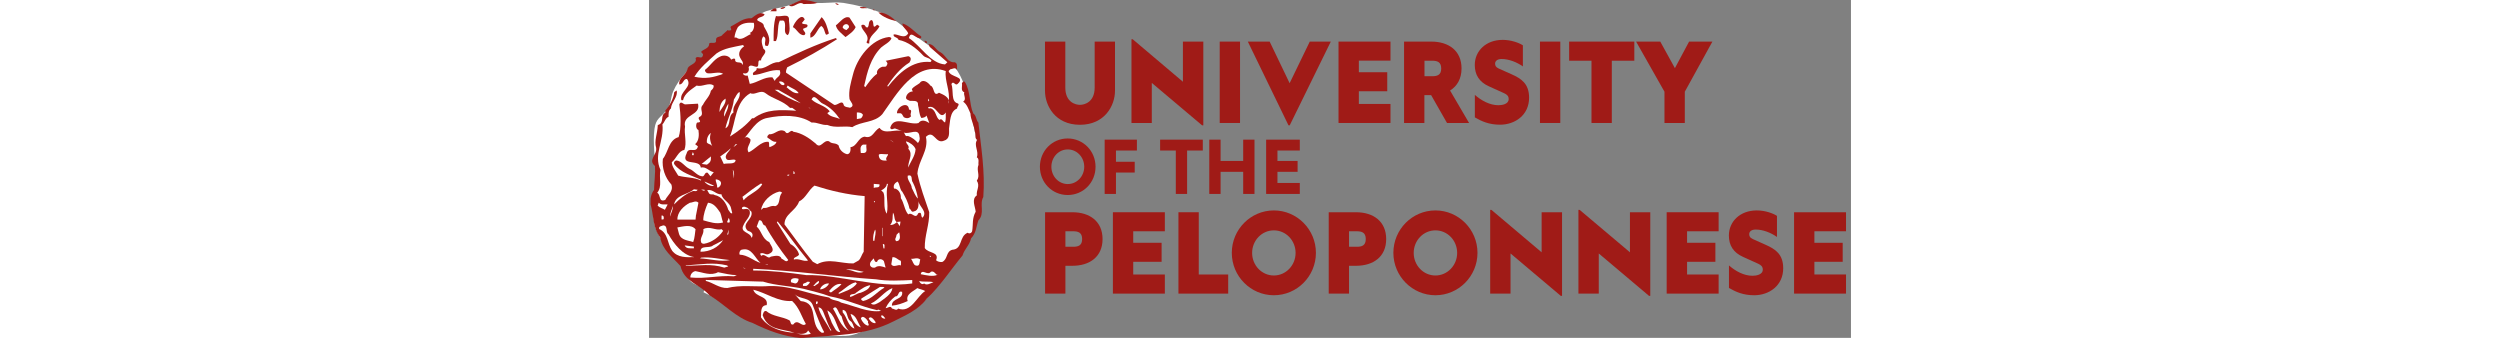 <svg height="25" viewBox="0 0 185 52" fill="none" xmlns="http://www.w3.org/2000/svg">
<rect x="0" y="0" width="185" height="52" fill="#808080" stroke="none"/>
<g id="Layer_1" clip-path="url(#clip0_1106_16287)">
<path id="Vector" d="M23.815 0.181C22.871 0.265 21.833 0.781 20.916 1.004C20.052 1.213 18.96 1.409 18.043 1.716C17.139 2.022 16.451 2.79 15.507 3.055C14.172 3.431 13.957 3.11 13.026 4.31C12.271 5.286 11.677 5.649 10.733 6.43C9.722 7.267 9.236 8.327 8.13 9.066C6.458 10.168 4.57 12.051 3.707 14.088C3.302 15.05 3.423 16.069 2.682 16.989C1.778 18.119 1.05 18.189 0.834 19.863C0.551 22.011 0.969 24.354 0.969 26.558C0.969 27.702 0.915 28.929 0.861 30.003C0.78 31.705 0.402 33.783 1.131 35.401C1.562 36.364 2.129 37.187 2.655 38.065C3.275 39.125 4.259 39.865 4.934 40.757C5.487 41.497 5.716 42.613 6.363 43.254C6.943 43.84 7.901 43.993 8.562 44.579C8.454 44.719 8.454 44.844 8.386 44.984C10.18 45.849 12.001 46.811 13.808 47.606C14.536 47.927 15.427 48.066 16.101 48.527C16.748 48.959 17.234 49.74 17.976 50.201C20.484 51.749 22.858 51.414 25.677 51.554C27.174 51.623 28.751 51.763 30.302 51.693C31.611 51.637 32.393 51.163 33.593 50.703C35.292 50.047 36.816 49.545 38.246 48.624C39.446 47.843 41.213 47.313 42.225 46.434C43.196 45.584 43.762 44.231 44.639 43.254C45.502 42.292 45.947 41.483 46.662 40.325C47.754 38.526 49.615 37.061 50.155 34.927C51.207 30.84 51.584 25.832 50.425 21.439C49.373 17.477 49.292 11.884 45.934 9.164C44.342 7.881 42.562 6.639 40.849 5.412C39.082 4.143 37.68 2.692 35.643 1.925C33.742 1.213 32.002 0.781 29.925 0.446C28.145 0.167 25.245 0.893 23.721 0.042" fill="white"/>
<path id="Vector_2" d="M25.892 0.446C25.097 0.711 24.436 0.558 23.788 0.628C22.993 0.028 22.264 1.423 21.536 0.809C22.224 0.586 22.844 0.209 23.532 -0.014C24.436 -0.014 25.137 0.209 25.892 0.432" fill="#A01B17"/>
<path id="Vector_3" d="M29.197 0.642C29.089 0.865 28.724 0.683 28.684 0.46L29.197 0.642Z" fill="#A01B17"/>
<path id="Vector_4" d="M20.983 1.088C20.875 1.311 20.511 1.423 20.228 1.353C20.336 1.088 20.7 1.088 20.983 1.088Z" fill="#A01B17"/>
<path id="Vector_5" d="M33.553 1.269C33.189 1.2 32.609 1.423 32.433 1.088C32.797 1.13 33.27 0.976 33.553 1.269Z" fill="#A01B17"/>
<path id="Vector_6" d="M19.607 1.73H18.663C18.771 1.576 19.756 0.795 19.607 1.73Z" fill="#A01B17"/>
<path id="Vector_7" d="M34.672 1.646L34.416 1.465H34.672V1.646Z" fill="#A01B17"/>
<path id="Vector_8" d="M38.084 3.264C37.208 3.083 35.94 2.622 35.292 1.911C36.412 1.869 37.369 2.664 38.084 3.264Z" fill="#A01B17"/>
<path id="Vector_9" d="M17.787 2.176C17.638 2.734 16.775 2.511 16.627 3.083C16.991 3.417 17.679 3.459 17.679 4.059C18.218 5.035 18.839 5.97 18.299 7.058H17.935C17.611 6.528 18.259 5.97 17.611 5.593C17.139 6.123 17.396 6.835 17.611 7.504C18.448 8.062 17.18 8.662 17.247 9.304C16.519 9.15 17.072 10.057 16.627 10.28C16.195 10.322 15.575 9.792 15.319 10.35C15.534 10.991 15.035 11.479 14.563 11.256L14.455 11.368C14.631 11.633 14.887 11.675 15.184 11.633L15.507 12.916C16.748 12.693 17.692 11.828 18.987 11.898L19.351 12.456C19.567 11.814 20.471 11.786 20.12 10.81C18.704 10.657 17.477 11.452 16.047 11.563C15.723 11.005 16.694 11.033 16.559 10.475C17.935 10.852 18.663 9.499 19.971 9.569C22.844 8.174 25.703 6.835 28.751 5.858L28.927 6.04C26.499 7.616 23.883 9.08 21.266 10.364C21.158 10.629 21.05 10.894 21.091 11.187L28.495 16.138C29.008 16.292 29.763 15.204 29.979 16.208C30.195 16.543 30.599 16.473 30.923 16.585C31.799 16.292 30.963 15.65 30.855 15.232C30.68 13.948 31.071 12.721 31.368 11.549C31.988 8.955 34.2 5.998 36.965 5.691C37.073 5.761 37.329 5.733 37.288 5.956C37.032 6.514 36.237 6.863 35.724 7.309C34.092 8.955 33.58 11.103 33.108 13.237L33.283 13.418C33.863 12.623 34.294 11.954 35.104 11.354C34.928 10.796 35.576 10.336 35.98 10.266C36.237 10.266 36.56 10.336 36.601 10.001C36.816 9.778 36.601 9.513 36.425 9.359L39.905 8.648C40.444 8.801 40.31 9.29 40.08 9.624C38.664 10.489 37.545 11.912 36.668 13.223L36.776 13.335C38.408 11.27 40.512 9.276 43.317 9.541L43.492 9.359C43.169 8.829 42.548 8.941 42.184 8.536C41.132 7.407 39.824 6.402 38.408 6.137C38.233 5.649 37.572 5.802 37.639 5.314C38.219 5.133 39.312 6.137 39.892 5.133C39.716 4.603 38.907 4.115 39.015 3.599C40.175 3.975 40.903 5.021 41.888 5.593V5.858C41.092 6.123 40.296 4.547 39.999 5.858C41.82 7.058 43.304 9.764 45.556 9.917L45.92 9.583L43.196 7.211L43.047 6.765C43.884 6.807 44.14 7.741 44.868 8.048C45.637 8.467 46.001 9.694 47.053 9.583C47.592 9.764 47.35 10.447 47.417 10.74C47.12 10.294 46.729 10.629 46.365 10.671L46.109 10.935C46.325 11.954 48.833 11.731 47.484 12.93C47.12 13.265 46.864 12.33 46.541 12.93C46.905 13.907 46.433 15.636 47.484 15.901C47.916 16.055 47.377 16.431 47.417 16.696C46.257 17.184 46.365 18.761 46.176 19.779C46.176 20.49 46.325 21.397 45.381 21.662C44.072 22.22 43.857 19.863 42.616 21.062C43.088 23.127 41.456 24.703 41.308 26.725C41.739 28.79 42.468 30.701 43.128 32.653C43.169 34.606 42.4 36.224 42.441 38.177C42.98 39.042 44.733 38.707 44.18 40.06C44.437 40.283 44.76 40.353 45.124 40.325C46.028 39.879 45.664 38.707 46.689 38.442C48.321 38.33 47.673 36.378 49.049 35.82C49.305 36.043 49.669 35.861 49.737 35.555C49.912 34.467 49.696 33.644 50.276 32.584C50.209 31.788 49.589 30.673 50.452 30.073C50.344 29.25 50.991 28.65 50.452 27.813C51.032 26.99 50.344 26.279 50.708 25.372C50.64 25.079 50.883 24.438 50.452 24.215C50.816 23.28 49.912 22.331 50.519 21.509C50.007 21.285 50.411 20.644 50.155 20.309C50.087 19.374 49.508 18.468 49.467 17.45C49.17 16.808 48.955 16.055 48.348 15.65C48.928 15.274 48.348 14.632 48.523 14.185C47.903 14.032 48.267 13.167 48.159 12.832C48.226 12.651 48.375 12.498 48.59 12.568C49.535 14.102 49.238 15.915 49.899 17.45C50.411 17.826 50.303 18.468 50.694 18.872C51.099 22.624 51.746 26.377 51.45 30.324C50.802 31.454 51.746 32.835 50.694 33.923C50.33 34.969 50.371 35.834 49.562 36.698C49.346 37.745 48.55 38.316 48.253 39.321C46.473 41.455 44.841 44.021 42.737 45.974C41.469 47.704 39.473 48.527 37.693 49.433C33.189 51.763 28.212 51.568 23.424 52.028C20.7 51.805 18.272 50.87 15.912 49.698C13.444 48.945 11.488 46.727 9.303 45.458C7.82 43.728 5.419 43.435 4.839 40.953C3.572 39.53 2.048 38.47 1.71 36.517C0.551 35.094 0.726 33.1 0.227 31.412C0.159 30.547 0.335 29.836 0.766 29.236C0.807 27.994 0.982 26.725 0.915 25.554C-0.245 24.577 1.279 23.894 1.09 22.736C0.766 21.648 1.306 20.588 1.346 19.249C2.439 18.942 1.643 17.784 2.506 17.338V17.003C3.194 16.25 3.774 15.162 3.882 14.185L4.246 13.921C4.502 14.897 3.45 15.692 3.369 16.696C2.965 17.031 3.005 17.491 3.005 17.98C2.533 18.133 2.385 18.844 2.061 19.137C2.344 21.76 0.645 23.754 1.764 26.153C1.481 27.395 2.088 28.664 1.252 29.682C1.832 29.905 1.427 31.217 2.493 30.77C2.857 30.017 3.801 29.487 3.437 28.399C2.452 27.353 1.953 25.805 2.129 24.452C2.965 23.433 3.005 21.522 4.556 21.104C4.988 19.821 4.88 17.617 4.664 16.069C4.88 15.469 5.244 16.027 5.541 16.069L7.537 15.957C8.009 17.84 5.109 17.533 5.541 19.486C5.365 20.616 5.864 22.038 5.433 23.085C4.529 23.196 4.192 24.438 3.504 24.968C3.504 25.679 4.125 26.363 4.489 27.032C5.622 27.367 6.916 27.255 7.968 27.785L8.036 27.674C6.66 27.032 4.88 26.628 3.855 25.233C3.787 24.94 3.963 24.744 4.219 24.703C5.015 24.772 5.487 25.637 6.215 25.986C6.943 26.279 7.456 27.144 8.292 27.144C8.616 26.99 8.575 26.474 9.02 26.586L9.452 27.144L9.964 26.502C9.236 26.39 8.804 25.595 7.968 25.791C7.82 24.396 4.772 25.679 5.783 23.615C6.08 22.457 7.24 23.726 7.523 22.527L7.092 22.192C7.712 21.662 7.712 20.727 7.604 20.016C7.24 19.863 7.173 19.305 7.348 18.928C7.496 18.747 7.779 18.97 7.86 18.663C7.82 18.482 7.496 18.244 7.712 18.021C8.697 17.603 7.604 16.78 8.292 16.138C8.697 15.315 9.344 14.855 9.519 13.962C9.776 13.739 9.991 13.516 9.951 13.167C9.182 12.609 8.211 13.432 7.334 13.167C6.579 13.725 5.446 14.367 5.231 15.427H4.974C4.61 14.074 6.755 13.404 5.851 12.163C5.271 12.051 5.271 13.07 4.651 12.986C4.502 11.94 5.81 11.521 5.959 10.475C6.242 9.917 7.483 9.806 7.159 8.941C7.523 8.495 8.103 9.206 8.279 8.564C8.427 8.257 8.063 8.188 8.022 7.965C8.427 7.518 9.29 7.476 9.263 6.681C9.56 6.416 10.423 6.904 10.315 6.151C10.274 5.51 11.084 5.775 11.326 5.328L12.122 4.617C12.19 4.77 12.338 4.659 12.486 4.687C12.918 4.533 12.338 4.268 12.635 4.045C13.727 3.515 14.482 2.734 15.791 2.804C16.33 2.385 17.031 1.757 17.719 2.162" fill="#A01B17"/>
<path id="Vector_10" d="M21.536 3.152C21.604 3.864 21.792 4.924 21.361 5.412C20.565 5.077 21.145 4.101 20.848 3.348C20.7 3.013 20.376 3.236 20.12 3.166C19.688 4.143 19.972 5.384 19.54 6.319H19.176C19.176 5.119 19.136 3.654 19.54 2.455C20.187 2.72 21.684 1.855 21.536 3.166" fill="#A01B17"/>
<path id="Vector_11" d="M23.964 2.999L23.532 3.529C23.707 3.906 24.652 3.487 24.328 4.171L23.707 4.436C23.707 4.812 24.355 5.077 23.883 5.412C23.087 5.482 22.764 4.477 22.143 4.171C22.318 3.529 23.519 1.841 23.964 3.013" fill="#A01B17"/>
<path id="Vector_12" d="M31.799 4.171C31.543 4.812 30.788 5.3 30.235 5.705C29.655 5.147 28.927 4.687 28.752 3.906C29.372 3.459 30.06 2.371 30.855 2.706L31.799 4.171Z" fill="#A01B17"/>
<path id="Vector_13" d="M27.7 5.147C27.524 5.189 27.376 5.482 27.187 5.259C26.971 4.812 26.971 4.282 26.499 3.989C25.879 4.477 25.623 5.677 24.827 5.789V5.147L26.567 2.636C27.214 3.278 27.443 4.254 27.686 5.147" fill="#A01B17"/>
<path id="Vector_14" d="M35.104 3.794C35.212 3.905 35.36 3.905 35.468 4.059C34.996 5.035 33.796 5.482 33.904 6.681C33.715 6.723 33.539 6.681 33.472 6.5C34.119 5.37 32.676 4.77 32.676 3.905C32.932 3.682 33.297 3.864 33.364 4.17L33.62 4.24C33.984 3.905 33.661 3.222 34.241 3.083C34.78 3.264 34.2 4.728 35.117 3.794" fill="#A01B17"/>
<path id="Vector_15" d="M16.128 3.529C16.276 4.087 16.087 4.882 15.507 5.063L15.683 5.245C14.954 5.51 14.226 6.375 13.43 5.775H13.147C13.188 5.287 13.403 4.645 13.687 4.157C14.334 3.515 15.211 3.445 16.114 3.515" fill="white"/>
<path id="Vector_16" d="M30.747 3.975C30.896 4.31 30.532 4.394 30.424 4.617C30.168 4.575 29.952 4.464 29.803 4.24C29.803 3.794 30.491 3.459 30.747 3.975Z" fill="white"/>
<path id="Vector_17" d="M42.764 6.611C42.589 6.681 42.36 6.43 42.441 6.235C42.548 6.346 42.872 6.305 42.764 6.611Z" fill="#A01B17"/>
<path id="Vector_18" d="M14.631 7.128C14.118 7.462 13.619 8.174 14.011 8.857C14.159 9.234 14.631 9.569 14.375 10.015C14.267 9.262 13.174 9.973 13.255 9.108C13.08 8.885 12.824 9.108 12.635 9.178C12.352 8.536 11.475 8.397 10.895 8.732C10.018 9.108 9.371 10.196 8.643 10.726C8.535 10.991 8.751 11.103 8.899 11.256C9.668 11.438 10.747 10.922 11.408 11.368C9.884 11.926 8.683 12.191 6.984 11.814C7.78 10.461 9.196 9.304 10.396 8.216C11.596 7.393 13.039 7.239 14.456 6.932L14.631 7.114V7.128Z" fill="white"/>
<path id="Vector_19" d="M45.677 10.922C45.462 12.428 46.406 14.032 46.109 15.692V15.957C46.406 14.981 45.273 14.562 44.626 14.269C43.681 14.981 43.978 13.363 43.317 13.181C42.913 12.623 42.117 12.093 41.645 12.805C41.24 13.112 40.768 13.293 40.445 13.711L40.593 14.088C40.188 14.046 39.689 14.423 39.581 14.883C39.433 15.329 39.946 15.413 40.161 15.525C40.701 15.566 41.47 15.371 41.402 16.166C41.578 16.836 41.55 17.589 41.915 18.161C42.238 18.119 42.562 18.049 42.71 17.784L43.142 18.942C42.629 18.607 41.942 18.3 41.47 18.942C39.986 19.319 37.693 17.659 37.113 19.695C37.329 20.072 37.545 19.807 37.842 19.765L39.042 20.211C37.95 19.765 36.25 20.811 35.481 19.681C34.605 20.1 34.429 21.411 33.189 21.034C32.137 21.188 32.029 22.541 31.004 22.652C31.044 22.987 31.044 23.698 30.491 23.74C29.844 23.587 29.291 23.029 29.183 22.387C28.671 21.899 28.199 22.234 27.7 21.746C26.823 21.453 26.432 23.057 25.636 22.081C24.625 21.216 23.451 20.462 22.224 20.281C21.711 19.751 21.428 21.034 20.916 20.211C19.931 19.681 19.392 20.769 18.488 20.658C18.34 20.811 18.124 20.951 18.232 21.188C18.663 21.411 19.028 21.899 19.608 21.829C19.54 22.248 18.96 22.499 18.555 22.652C18.38 22.429 18.596 22.053 18.38 21.829C17.22 21.718 16.317 23.029 15.332 23.447C14.86 22.778 15.629 22.164 15.629 21.495C15.413 21.16 15.049 21.006 14.752 21.188L14.456 21.495C15.615 20.337 16.411 18.454 18.232 18.147C20.376 17.701 23.101 17.589 25.016 18.858C26 18.817 26.472 19.277 27.443 19.235C28.684 19.765 30.06 19.305 31.287 19.57C32.703 18.635 34.699 18.928 35.9 17.575C38.111 14.534 40.944 9.234 45.664 10.936" fill="white"/>
<path id="Vector_20" d="M20.848 12.916C20.848 13.223 20.417 13.098 20.309 12.986L19.985 12.61C20.16 12.456 20.673 12.54 20.862 12.916" fill="white"/>
<path id="Vector_21" d="M23.02 14.339C22.332 14.451 21.711 13.893 21.172 13.432L21.347 13.168C21.887 13.586 22.696 13.767 23.02 14.325" fill="white"/>
<path id="Vector_22" d="M19.864 13.823C21.024 14.492 22.224 15.106 23.343 15.887C22.103 15.441 20.619 14.688 19.351 13.823H19.864Z" fill="white"/>
<path id="Vector_23" d="M13.943 14.158C14.159 15.469 12.743 16.041 12.999 17.31C12.055 17.91 12.702 19.263 11.758 19.751C12.041 18.328 12.878 16.933 13.066 15.315C13.35 14.939 13.498 14.339 13.943 14.158Z" fill="white"/>
<path id="Vector_24" d="M22.035 16.599L22.655 17.045C20.255 16.892 18.084 16.752 16.114 18.203H15.858C14.874 19.36 13.646 20.267 12.446 21.02C13.39 18.733 13.215 15.692 15.602 14.339C16.29 14.716 17.126 13.739 17.922 14.339C19.122 15.274 20.579 15.469 21.698 16.599H22.022H22.035Z" fill="white"/>
<path id="Vector_25" d="M26.755 15.957C27.875 16.487 28.711 17.352 29.372 18.328C28.752 17.994 27.956 18.063 27.443 17.422C27.551 17.268 27.7 17.31 27.807 17.115C27.012 16.18 25.852 16.097 25.016 15.316C25.447 14.269 26.175 15.762 26.755 15.957Z" fill="white"/>
<path id="Vector_26" d="M10.828 17.24C10.895 16.599 10.895 15.734 11.772 15.176C11.92 15.846 11.232 16.599 10.828 17.24Z" fill="white"/>
<path id="Vector_27" d="M42.953 15.622V15.176L43.129 15.427L42.953 15.622Z" fill="white"/>
<path id="Vector_28" d="M11.583 17.952C11.408 17.422 11.88 16.487 12.203 15.957C12.244 16.738 11.799 17.31 11.583 17.952Z" fill="white"/>
<path id="Vector_29" d="M40.013 16.864C40.701 16.906 40.053 17.505 40.337 17.882C40.04 18.259 39.581 18.259 39.217 18.035C39.042 17.854 39.002 17.505 38.705 17.436H38.165C38.098 16.417 39.946 15.483 40.013 16.878" fill="#A01B17"/>
<path id="Vector_30" d="M45.678 17.31C45.637 17.756 45.745 18.286 45.57 18.844C45.246 18.802 45.097 18.091 44.693 18.468C44.072 17.98 44.221 17.045 43.385 16.668C43.236 16.668 42.953 16.78 42.953 16.515C44.261 15.957 44.693 18.733 45.678 17.31Z" fill="white"/>
<path id="Vector_31" d="M24.84 16.668L24.476 16.599H24.759L24.84 16.668Z" fill="white"/>
<path id="Vector_32" d="M32.932 17.687C32.825 17.952 32.825 18.021 32.609 18.217L31.988 18.328V17.31C32.352 17.31 32.717 17.31 32.932 17.687Z" fill="white"/>
<path id="Vector_33" d="M41.645 21.104C41.712 21.481 41.605 21.746 41.389 22.011C41.025 21.592 40.445 21.104 39.824 20.923C39.393 21.076 39.42 20.588 39.204 20.393C40.081 20.769 41.564 19.528 41.632 21.104" fill="white"/>
<path id="Vector_34" d="M9.519 20.462C9.223 21.258 9.479 21.927 9.776 22.638C9.627 22.15 9.155 22.262 8.899 21.927C8.859 21.327 9.074 20.769 9.519 20.462Z" fill="white"/>
<path id="Vector_35" d="M37.653 21.927L37.032 21.481L37.464 21.746L37.653 21.927Z" fill="white"/>
<path id="Vector_36" d="M41.025 22.973C40.957 24.061 40.229 24.884 39.905 25.791C39.797 24.884 40.741 23.768 39.905 22.903C40.161 22.373 39.501 22.192 39.581 21.746C40.094 21.927 40.809 22.345 41.038 22.987" fill="white"/>
<path id="Vector_37" d="M12.999 22.639L13.323 22.192H13.579L12.999 22.639Z" fill="white"/>
<path id="Vector_38" d="M33.472 22.262C33.324 22.68 33.755 23.419 33.108 23.545H32.595C32.555 23.057 32.42 22.527 32.919 22.262H33.459H33.472Z" fill="white"/>
<path id="Vector_39" d="M12.567 22.834C12.419 23.322 11.448 23.88 11.947 24.521C12.271 24.814 12.891 24.41 13.323 24.633C13.282 25.386 12.122 25.052 11.502 25.233L10.962 24.075C11.502 23.698 12.122 23.28 12.554 22.834" fill="white"/>
<path id="Vector_40" d="M6.903 23.88H6.606L6.714 23.434C6.862 23.545 6.889 23.699 6.889 23.88" fill="white"/>
<path id="Vector_41" d="M36.776 23.726C36.844 23.991 36.264 24.326 36.601 24.703C35.913 24.773 35.401 24.633 35.36 23.88C35.36 23.545 36.304 23.81 36.776 23.726Z" fill="white"/>
<path id="Vector_42" d="M8.899 25.345L8.103 25.233L9.519 24.075C9.56 24.717 9.479 24.982 8.899 25.358" fill="white"/>
<path id="Vector_43" d="M13.066 27.479L12.891 26.125C13.188 26.502 13.066 27.144 13.066 27.479Z" fill="white"/>
<path id="Vector_44" d="M22.399 26.502V26.767H22.224V26.321L22.399 26.502Z" fill="white"/>
<path id="Vector_45" d="M21.604 26.879L21.536 27.032H21.28C21.239 26.851 21.455 26.879 21.604 26.879Z" fill="white"/>
<path id="Vector_46" d="M40.593 28.05C40.998 28.845 41.24 29.668 41.389 30.561C40.984 30.226 40.741 29.473 40.444 28.943C40.404 28.232 39.676 27.702 39.824 27.032C40.66 26.809 40.296 27.674 40.579 28.05" fill="white"/>
<path id="Vector_47" d="M10.963 28.58C10.787 28.762 10.787 28.915 10.45 28.845C10.598 28.469 10.194 27.981 10.275 27.604C10.787 27.646 11.327 27.981 10.963 28.58Z" fill="white"/>
<path id="Vector_48" d="M10.018 28.581C9.546 28.804 8.67 28.246 8.535 27.939L10.018 28.581Z" fill="white"/>
<path id="Vector_49" d="M38.961 29.473C39.433 30.296 39.905 31.161 40.08 32.096C40.377 32.249 40.337 32.737 40.768 32.542C41.564 32.389 41.496 31.454 41.456 30.924C41.523 31.747 42.98 32.612 42.076 33.518C41.753 33.253 42.076 32.542 41.456 32.807C41.348 32.919 41.348 33.072 41.2 33.184C40.795 33.449 40.404 32.626 39.892 33.002C39.312 32.333 39.271 31.273 38.759 30.491C38.799 29.85 38.475 29.208 37.882 29.027H37.707C37.558 28.469 37.815 28.204 38.246 27.939C38.61 28.316 38.543 29.027 38.934 29.473" fill="white"/>
<path id="Vector_50" d="M17.422 28.385C16.694 29.543 15.359 29.85 14.55 30.826L14.374 30.296C15.319 29.585 16.195 28.873 17.247 28.232L17.422 28.385Z" fill="white"/>
<path id="Vector_51" d="M35.468 28.385C35.576 29.055 34.848 28.72 34.591 28.943V28.302L35.468 28.371V28.385Z" fill="white"/>
<path id="Vector_52" d="M36.776 28.316C36.304 29.892 36.924 31.287 36.601 32.891C35.953 32.026 36.425 30.561 36.088 29.654L35.724 29.278C36.048 29.208 36.601 28.748 36.601 28.302H36.776V28.316Z" fill="white"/>
<path id="Vector_53" d="M33.188 30.184L33.04 38.749C32.717 39.195 32.609 39.795 32.245 40.102L31.449 40.548C29.601 40.59 27.672 39.683 25.892 40.66L25.204 40.283C23.613 38.372 22.332 36.489 20.848 34.536C20.848 32.918 22.561 32.514 23.1 31.007C24.152 30.477 24.476 29.32 25.461 28.566C27.929 29.361 30.505 29.961 33.188 30.184Z" fill="white"/>
<path id="Vector_54" d="M7.483 29.208C7.227 29.627 6.97 29.25 6.606 29.473C5.595 29.85 4.651 30.673 3.855 31.468C4.111 29.961 5.918 30.003 6.903 29.138L7.483 29.208Z" fill="white"/>
<path id="Vector_55" d="M8.535 29.208V29.39L8.022 29.208C8.193 29.18 8.364 29.18 8.535 29.208Z" fill="white"/>
<path id="Vector_56" d="M11.151 29.919C11.3 30.784 12.459 31.119 12.635 32.095L12.81 32.807C12.554 32.988 12.379 32.472 12.19 32.277C11.893 31.259 11.178 30.212 10.086 30.017C9.87 29.794 9.398 30.087 9.209 29.71L8.953 29.264C9.856 29.082 10.302 29.975 11.138 29.905" fill="white"/>
<path id="Vector_57" d="M20.484 29.668C19.864 30.226 20.309 31.44 19.432 31.733C18.637 31.551 18.34 32.109 17.611 31.998L17.247 32.305C17.423 30.994 18.771 29.794 20.039 29.487C20.214 29.487 20.363 29.529 20.471 29.668" fill="white"/>
<path id="Vector_58" d="M34.78 30.938L34.672 31.203L34.605 30.938H34.78Z" fill="white"/>
<path id="Vector_59" d="M7.227 33.086L7.159 33.797H4.367C4.327 32.639 5.352 31.691 6.296 31.203C6.728 31.203 7.2 30.784 7.604 31.203L7.24 33.086H7.227Z" fill="white"/>
<path id="Vector_60" d="M2.87 31.468L2.439 32.291C2.075 32.068 1.643 31.984 1.319 31.649L1.495 31.203C1.818 31.579 2.398 31.426 2.87 31.468Z" fill="white"/>
<path id="Vector_61" d="M10.962 32.737C11.178 33.295 11.178 33.672 11.394 34.244C10.342 34.55 9.33 34.174 8.346 33.909C8.346 33.002 8.71 32.026 9.074 31.203C9.978 31.273 10.45 31.998 10.962 32.737Z" fill="white"/>
<path id="Vector_62" d="M3.235 33.337C3.235 32.737 3.518 32.291 3.666 31.719C3.734 32.165 3.383 32.807 3.235 33.337Z" fill="white"/>
<path id="Vector_63" d="M15.764 32.625C16.06 33.783 14.091 34.397 15.184 35.513C15.696 35.666 16.087 35.889 15.872 36.489L15.764 36.601C15.615 35.694 13.876 35.847 14.563 34.606C14.86 33.853 15.804 33.253 15.44 32.346C15.076 31.97 14.644 32.305 14.321 32.165C14.172 31.83 14.725 31.719 14.901 31.9C15.305 31.942 15.48 32.388 15.777 32.611" fill="white"/>
<path id="Vector_64" d="M38.084 34.174L38.705 34.104L38.597 34.815L38.165 34.174C37.868 34.439 37.545 34.662 37.113 34.62C37.626 34.062 37.437 33.379 37.545 32.737C37.868 33.156 37.653 33.783 38.084 34.16" fill="white"/>
<path id="Vector_65" d="M2.25 33.337C2.25 33.49 2.317 33.714 2.183 33.783H1.926V33.184C2.075 33.114 2.183 33.253 2.25 33.337Z" fill="white"/>
<path id="Vector_66" d="M12.379 34.244C12.271 34.244 12.082 34.313 12.014 34.174L12.271 33.532C12.379 33.755 12.486 34.062 12.379 34.244Z" fill="white"/>
<path id="Vector_67" d="M17.868 34.69C18.879 36.573 20.228 38.484 21.428 40.018C21.105 40.506 20.74 39.907 20.417 39.837C20.16 39.125 19.257 39.418 18.744 39.502C18.232 39.99 17.868 38.902 17.261 39.39L17.085 39.056C17.598 38.721 17.989 39.39 18.502 39.056C19.554 38.568 18.758 37.856 18.502 37.256C17.409 36.81 17.342 35.527 16.573 34.885L16.937 33.909C17.584 33.797 17.342 34.704 17.881 34.704" fill="white"/>
<path id="Vector_68" d="M24.476 40.102C23.748 40.325 23.127 39.725 22.291 39.949C22.183 39.572 22.871 39.572 23.087 39.195C22.979 38.596 22.332 37.842 21.779 37.577L19.675 34.23L19.783 34.076C21.374 35.987 22.831 38.135 24.463 40.088" fill="white"/>
<path id="Vector_69" d="M2.978 36.043C3.855 37.577 5.19 39.307 6.97 39.572C5.811 39.614 4.395 39.684 3.558 38.596C2.79 37.508 2.978 35.889 1.562 35.248C1.414 34.801 1.967 34.801 2.183 34.69C2.951 34.732 2.506 35.708 2.978 36.043Z" fill="white"/>
<path id="Vector_70" d="M7.159 35.262C7.051 35.904 7.051 36.615 6.795 37.257C6.026 36.991 4.907 36.991 4.61 35.987L4.354 35.011C5.258 34.857 6.458 34.481 7.146 35.276" fill="white"/>
<path id="Vector_71" d="M11.151 35.262L11.408 35.527C10.72 36.545 9.627 37.326 8.467 37.521C8.292 37.521 8.144 37.48 8.036 37.34C7.739 36.587 8.508 36.071 8.359 35.276C9.304 34.718 10.248 35.541 11.151 35.276" fill="white"/>
<path id="Vector_72" d="M35.982 35.066H35.913V36.35H35.982V35.066Z" fill="white"/>
<path id="Vector_73" d="M12.203 36.043L12.014 36.154L12.271 35.331L12.203 36.043Z" fill="white"/>
<path id="Vector_74" d="M34.672 37.061H34.497C34.456 36.419 34.564 35.862 34.794 35.331C35.009 35.708 34.726 36.489 34.686 37.061" fill="white"/>
<path id="Vector_75" d="M38.516 35.778C38.583 36.154 38.772 36.796 38.34 37.061L38.084 37.131C37.653 36.866 38.125 36.489 38.084 36.154C38.233 36.043 38.34 35.82 38.516 35.778Z" fill="white"/>
<path id="Vector_76" d="M11.407 36.95C10.639 38.107 9.344 38.749 7.928 38.749C7.86 37.661 9.303 38.303 9.856 37.772C10.396 37.507 10.908 37.242 11.421 36.95" fill="white"/>
<path id="Vector_77" d="M36.237 37.968V38.233H36.088L35.98 37.591C36.237 37.48 36.277 37.773 36.237 37.968Z" fill="white"/>
<path id="Vector_78" d="M6.903 38.219C6.363 38.219 5.703 38.33 5.487 37.773L6.903 37.954V38.219Z" fill="white"/>
<path id="Vector_79" d="M17.18 40.478C16.061 40.144 15.184 39.237 13.943 39.195C13.835 38.93 13.984 38.414 14.375 38.414C15.831 38.079 16.303 39.767 17.166 40.478" fill="white"/>
<path id="Vector_80" d="M43.385 39.572L43.128 39.391H43.385V39.572Z" fill="white"/>
<path id="Vector_81" d="M38.705 40.102C38.853 40.283 38.745 40.59 38.772 40.855C38.34 40.632 37.612 41.274 37.289 40.674L37.464 39.586C37.976 39.516 38.34 40.032 38.705 40.116" fill="white"/>
<path id="Vector_82" d="M12.459 40.032C11.043 40.339 9.371 39.851 7.847 39.767L8.022 39.656C9.506 39.502 11.07 39.92 12.446 40.032" fill="white"/>
<path id="Vector_83" d="M35.104 40.283C35.279 39.725 35.94 39.837 36.156 40.213L36.412 41.19C35.98 41.036 35.293 40.771 34.78 41.19C34.483 41.232 34.241 41.19 34.052 40.925C33.836 40.367 34.416 39.99 34.591 39.767C34.659 39.99 34.74 40.437 35.104 40.297" fill="white"/>
<path id="Vector_84" d="M41.753 39.949C41.604 40.283 41.753 41.106 41.025 40.855C40.701 40.785 40.593 40.186 40.337 39.837C40.809 39.879 41.281 39.572 41.753 39.949Z" fill="white"/>
<path id="Vector_85" d="M12.203 41.008L11.583 41.19C9.519 40.548 7.807 40.883 5.662 40.925V40.855C7.955 40.702 9.91 40.325 12.014 40.855L12.19 41.008H12.203Z" fill="white"/>
<path id="Vector_86" d="M18.299 40.744L17.868 40.66H18.232L18.299 40.744Z" fill="white"/>
<path id="Vector_87" d="M14.887 41.301L14.456 41.19L14.631 41.301H14.887Z" fill="white"/>
<path id="Vector_88" d="M34.928 42.989C36.709 43.296 38.705 43.171 40.512 43.101V43.631C34.928 44.412 29.439 42.236 24.206 42.348C21.563 41.971 18.758 41.636 16.033 41.636V41.371C22.318 41.636 28.563 42.571 34.915 42.989" fill="white"/>
<path id="Vector_89" d="M33.04 41.832C32.029 42.278 31.22 41.385 30.316 41.567C30.963 41.232 32.245 41.748 33.04 41.832Z" fill="white"/>
<path id="Vector_90" d="M10.639 41.901C11.583 42.083 12.594 42.348 13.511 42.348L13.08 42.529C10.612 42.348 8.831 42.947 6.363 42.71C6.323 42.222 6.728 41.776 7.159 41.734C8.252 41.915 9.519 42.515 10.639 41.887" fill="white"/>
<path id="Vector_91" d="M44.261 42.278H44.437C43.709 42.655 42.616 42.348 41.82 42.208C41.996 41.274 42.872 42.515 43.385 41.832C43.776 41.678 44.005 42.013 44.261 42.278Z" fill="white"/>
<path id="Vector_92" d="M23.02 42.92C23.02 43.227 22.844 43.631 22.48 43.631L21.86 43.45C21.644 42.738 22.547 42.738 23.02 42.92Z" fill="white"/>
<path id="Vector_93" d="M17.611 43.366C19.567 43.966 21.752 44.008 23.788 44.454C25.137 44.831 26.513 45.096 27.821 45.612C30.356 46.058 32.609 47.188 35.117 47.746C35.333 47.523 35.508 47.816 35.738 47.857C33.782 48.164 31.597 47.076 29.561 46.574C28.981 46.156 28.212 46.309 27.713 45.793C24.341 45.235 21.509 43.77 17.881 44.063C16.141 44.133 14.037 43.84 12.041 44.328C10.8 44.37 9.856 43.505 8.737 43.24V43.087C11.569 43.157 14.873 43.268 17.638 43.352" fill="white"/>
<path id="Vector_94" d="M26.149 43.254C26.256 43.701 25.744 43.743 25.528 44.008H25.272C25.488 43.826 25.785 43.338 26.149 43.254Z" fill="white"/>
<path id="Vector_95" d="M43.749 43.45C43.385 43.561 42.764 44.008 42.333 43.631C42.049 43.896 41.685 43.561 41.577 43.254C42.333 43.436 43.061 43.254 43.762 43.436" fill="white"/>
<path id="Vector_96" d="M24.759 43.45C24.651 43.673 24.436 43.896 24.22 44.008H23.707C23.559 43.477 24.139 43.673 24.328 43.366C24.476 43.408 24.651 43.296 24.759 43.436" fill="white"/>
<path id="Vector_97" d="M31.988 43.631C31.341 44.537 30.168 44.83 29.197 45.249V45.068C30.073 44.537 30.869 43.645 31.813 43.45L31.988 43.631Z" fill="white"/>
<path id="Vector_98" d="M27.7 43.631C27.551 44.049 26.904 44.538 26.324 44.538C26.432 44.049 27.079 43.561 27.7 43.631Z" fill="white"/>
<path id="Vector_99" d="M29.628 43.701C29.304 44.189 28.576 44.565 28.064 44.984C27.888 45.054 27.807 44.914 27.7 44.803C28.131 44.314 28.751 43.561 29.628 43.715" fill="white"/>
<path id="Vector_100" d="M34.052 43.896C33.904 44.538 33.148 44.831 32.595 45.054C31.975 45.123 31.435 45.654 30.923 45.695C30.855 45.096 31.611 45.43 31.867 45.054C32.555 44.566 33.283 44.008 34.052 43.896Z" fill="white"/>
<path id="Vector_101" d="M36.237 44.273C35.117 44.872 34.281 46.072 32.932 46.337C32.865 46.225 32.568 46.225 32.676 45.96L35.549 44.161C35.805 44.203 36.061 44.091 36.237 44.273Z" fill="white"/>
<path id="Vector_102" d="M37.464 44.342C37.356 45.277 36.264 45.919 35.468 46.518C35.104 46.7 34.672 47.048 34.227 46.783L34.16 46.714C35.36 46.184 36.223 44.831 37.464 44.342Z" fill="white"/>
<path id="Vector_103" d="M42.522 44.789C41.213 45.584 40.337 48.248 38.341 47.495C38.084 47.913 37.693 47.495 37.397 47.495C37.181 46.937 36.736 47.453 36.412 47.425C36.776 46.672 37.208 46.156 37.896 45.626C38.516 45.667 38.26 44.691 38.948 44.914C39.204 46.156 37.316 45.849 37.383 47.048C38.219 46.978 38.975 46.714 39.811 46.337C39.447 45.291 40.647 44.872 41.294 44.342C41.658 44.524 42.13 44.566 42.495 44.789" fill="white"/>
<path id="Vector_104" d="M22.035 46.337C23.127 47.355 23.451 48.666 24.139 49.866C23.518 50.466 22.912 48.959 22.21 49.935C21.698 50.089 21.887 49.489 21.59 49.294C20.471 48.694 19.054 48.736 18.029 47.871C17.625 47.829 17.598 48.206 17.49 48.513C18.286 50.884 20.538 50.577 22.386 51.219C20.565 51.107 18.434 50.577 17.234 48.848C17.301 48.178 17.058 47.006 18.11 46.965C18.407 45.5 16.398 45.807 16.047 44.593C18.083 45.081 19.864 46.504 22.035 46.323" fill="white"/>
<path id="Vector_105" d="M25.272 47.16C25.811 48.471 26.256 49.866 26.944 51.107C26.877 51.289 26.688 51.177 26.58 51.219C24.517 49.908 26.256 46.602 23.343 46.337L22.399 45.249C23.168 46.156 24.827 45.626 25.272 47.16Z" fill="white"/>
<path id="Vector_106" d="M25.96 46.407C26 46.588 25.919 46.895 25.704 46.783V46.407H25.96Z" fill="white"/>
<path id="Vector_107" d="M29.628 48.666C29.844 49.489 30.14 50.284 30.747 50.926C29.439 50.257 29.075 48.666 28.32 47.509C28.967 46.755 29.089 48.332 29.628 48.666Z" fill="white"/>
<path id="Vector_108" d="M26.944 48.331C27.308 49.154 27.524 50.061 28.064 50.842L27.956 50.912C27.376 49.782 26.364 48.541 26.068 47.313C26.58 47.313 26.796 47.913 26.944 48.331Z" fill="white"/>
<path id="Vector_109" d="M31.004 49.42C31.368 49.643 31.435 50.173 31.624 50.577C30.613 50.242 30.505 48.848 29.803 48.067V47.69C30.68 47.801 30.343 48.973 31.004 49.42Z" fill="white"/>
<path id="Vector_110" d="M29.439 51.107C28.752 51.177 28.495 50.284 28.131 49.685C27.915 49.043 27.592 48.443 27.443 47.774C28.603 48.443 28.792 50.033 29.439 51.121" fill="white"/>
<path id="Vector_111" d="M32.609 50.396C31.813 50.173 31.26 49.196 31.017 48.331C31.921 48.513 32.11 49.684 32.609 50.396Z" fill="white"/>
<path id="Vector_112" d="M36.344 48.959V49.029C36.129 49.099 35.697 48.917 35.724 48.583C36.048 48.429 36.129 48.806 36.344 48.959Z" fill="white"/>
<path id="Vector_113" d="M33.728 49.489C33.58 49.754 33.984 49.908 33.728 50.131C33.215 50.061 32.784 49.489 32.609 49.043C32.824 48.373 33.512 49.113 33.728 49.489Z" fill="white"/>
<path id="Vector_114" d="M34.861 49.559V49.74C34.389 49.782 34.025 49.406 33.809 49.029C34.133 48.499 34.645 49.252 34.861 49.559Z" fill="white"/>
<path id="Vector_115" d="M24.908 51.372C24.22 51.596 23.384 51.554 22.655 51.303C22.871 51.344 24.18 51.637 24.476 50.856L24.908 51.386V51.372Z" fill="white"/>
<path id="Vector_116" d="M60.944 13.976V6.402H64.073V13.474C64.073 15.748 65.651 16.138 66.326 16.138C67 16.138 68.591 15.748 68.591 13.474V6.402H71.72V13.976C71.72 16.236 70.156 19.207 66.326 19.207C62.495 19.207 60.944 16.236 60.944 13.976Z" fill="#A01B17"/>
<path id="Vector_117" d="M74.445 6.04L82.173 12.582V6.402H85.315V19.291H85.126L77.385 12.763V18.928H74.256V6.04H74.445Z" fill="#A01B17"/>
<path id="Vector_118" d="M90.966 6.402H87.837V18.928H90.966V6.402Z" fill="#A01B17"/>
<path id="Vector_119" d="M101.701 6.402H104.938L98.613 19.291H98.424L92.166 6.402H95.525L98.599 12.805L101.701 6.402Z" fill="#A01B17"/>
<path id="Vector_120" d="M106.125 18.928V6.402H114.123V9.332H109.254V11.117H113.624V14.046H109.254V15.999H114.123V18.928H106.125Z" fill="#A01B17"/>
<path id="Vector_121" d="M123.294 13.934L126.22 18.928H122.822L120.381 14.646H119.342V18.928H116.213V6.402H120.408C123.091 6.402 125.06 7.811 125.06 10.531C125.06 12.121 124.386 13.251 123.294 13.934ZM120.529 9.345H119.356V11.731H120.529C121.271 11.731 121.932 11.591 121.932 10.545C121.932 9.499 121.271 9.345 120.529 9.345Z" fill="#A01B17"/>
<path id="Vector_122" d="M127.11 18.091V14.604C128.108 15.483 129.417 16.194 130.725 16.194C131.264 16.194 132.316 16.055 132.316 15.246C132.316 14.786 132.047 14.548 131.628 14.353L129.255 13.279C127.798 12.623 127.097 11.522 127.097 10.001C127.097 7.853 128.81 6.137 131.386 6.137C132.721 6.137 133.908 6.598 134.501 6.974V10.224C133.544 9.541 132.303 9.081 131.224 9.081C130.496 9.081 130.226 9.457 130.226 9.778C130.226 10.071 130.307 10.336 130.779 10.545L132.775 11.438C134.245 12.094 135.459 12.875 135.459 15.037C135.459 17.743 133.26 19.193 130.995 19.193C129.295 19.193 128.162 18.677 127.124 18.077" fill="#A01B17"/>
<path id="Vector_123" d="M140.26 6.402H137.131V18.928H140.26V6.402Z" fill="#A01B17"/>
<path id="Vector_124" d="M148.19 9.345V18.928H145.061V9.345H141.622V6.402H151.656V9.345H148.19Z" fill="#A01B17"/>
<path id="Vector_125" d="M159.425 14.116V18.928H156.296V14.116L151.926 6.402H155.648L157.901 10.489L160.086 6.402H163.673L159.425 14.116Z" fill="#A01B17"/>
<path id="Vector_126" d="M65.139 40.911H64.087V45.193H60.958V32.667H65.152C67.836 32.667 69.805 34.076 69.805 36.796C69.805 39.516 67.836 40.911 65.152 40.911M65.26 35.597H64.087V37.982H65.26C66.002 37.982 66.663 37.842 66.663 36.796C66.663 35.75 66.002 35.597 65.26 35.597Z" fill="#A01B17"/>
<path id="Vector_127" d="M71.397 45.193V32.667H79.394V35.597H74.526V37.368H78.895V40.297H74.526V42.25H79.394V45.193H71.397Z" fill="#A01B17"/>
<path id="Vector_128" d="M81.485 45.193V32.667H84.614V42.25H89.145V45.193H81.485Z" fill="#A01B17"/>
<path id="Vector_129" d="M96.172 32.388C99.732 32.388 102.646 35.318 102.646 38.916C102.646 42.515 99.746 45.444 96.172 45.444C92.598 45.444 89.698 42.515 89.698 38.916C89.698 35.318 92.611 32.388 96.172 32.388ZM96.172 42.404C98.02 42.404 99.517 40.841 99.517 38.93C99.517 37.019 98.033 35.457 96.172 35.457C94.311 35.457 92.827 37.019 92.827 38.93C92.827 40.841 94.311 42.404 96.172 42.404Z" fill="#A01B17"/>
<path id="Vector_130" d="M108.795 40.911H107.743V45.193H104.615V32.667H108.809C111.493 32.667 113.462 34.076 113.462 36.796C113.462 39.516 111.493 40.911 108.809 40.911M108.917 35.597H107.743V37.982H108.917C109.659 37.982 110.319 37.842 110.319 36.796C110.319 35.75 109.659 35.597 108.917 35.597Z" fill="#A01B17"/>
<path id="Vector_131" d="M121.042 32.388C124.602 32.388 127.515 35.318 127.515 38.916C127.515 42.515 124.602 45.444 121.042 45.444C117.481 45.444 114.568 42.515 114.568 38.916C114.568 35.318 117.468 32.388 121.042 32.388ZM121.042 42.404C122.889 42.404 124.386 40.841 124.386 38.93C124.386 37.019 122.903 35.457 121.042 35.457C119.18 35.457 117.697 37.019 117.697 38.93C117.697 40.841 119.18 42.404 121.042 42.404Z" fill="#A01B17"/>
<path id="Vector_132" d="M129.66 32.305L137.387 38.833V32.667H140.53V45.542H140.341L132.6 39.014V45.193H129.471V32.305H129.66Z" fill="#A01B17"/>
<path id="Vector_133" d="M143.241 32.305L150.982 38.833V32.667H154.111V45.542H153.922L146.181 39.014V45.193H143.052V32.305H143.241Z" fill="#A01B17"/>
<path id="Vector_134" d="M156.633 45.193V32.667H164.631V35.597H159.775V37.368H164.132V40.297H159.775V42.25H164.631V45.193H156.633Z" fill="#A01B17"/>
<path id="Vector_135" d="M166.222 44.342V40.855C167.22 41.734 168.528 42.445 169.837 42.445C170.376 42.445 171.428 42.306 171.428 41.497C171.428 41.036 171.158 40.799 170.74 40.604L168.367 39.53C166.91 38.874 166.209 37.773 166.209 36.252C166.209 34.104 167.922 32.388 170.498 32.388C171.833 32.388 173.02 32.849 173.613 33.225V36.475C172.655 35.792 171.415 35.332 170.336 35.332C169.607 35.332 169.338 35.708 169.338 36.029C169.338 36.322 169.419 36.587 169.891 36.796L171.887 37.689C173.357 38.344 174.571 39.126 174.571 41.288C174.571 43.994 172.372 45.444 170.106 45.444C168.407 45.444 167.274 44.928 166.236 44.328" fill="#A01B17"/>
<path id="Vector_136" d="M176.243 45.193V32.667H184.24V35.597H179.372V37.368H183.728V40.297H179.372V42.25H184.24V45.193H176.243Z" fill="#A01B17"/>
<path id="Vector_137" d="M68.726 25.665C68.726 28.106 66.838 30.017 64.437 30.017C62.037 30.017 60.162 28.092 60.162 25.665C60.162 23.238 62.05 21.313 64.437 21.313C66.825 21.313 68.726 23.238 68.726 25.665ZM61.929 25.665C61.929 27.13 63.035 28.329 64.451 28.329C65.867 28.329 66.986 27.13 66.986 25.665C66.986 24.201 65.867 23.001 64.451 23.001C63.035 23.001 61.929 24.201 61.929 25.665Z" fill="#A01B17"/>
<path id="Vector_138" d="M71.869 23.168V24.898H74.755V26.558H71.869V29.85H70.129V21.495H75.092V23.168H71.869Z" fill="#A01B17"/>
<path id="Vector_139" d="M82.82 23.168V29.85H81.08V23.168H78.666V21.495H85.234V23.168H82.82Z" fill="#A01B17"/>
<path id="Vector_140" d="M91.452 29.85V26.446H87.972V29.85H86.232V21.495H87.972V24.773H91.452V21.495H93.191V29.85H91.452Z" fill="#A01B17"/>
<path id="Vector_141" d="M94.985 29.85V21.495H100.164V23.168H96.725V24.773H99.827V26.446H96.725V28.162H100.164V29.85H94.985Z" fill="#A01B17"/>
</g>
<defs>
<clipPath id="clip0_1106_16287">
<rect width="184" height="52" fill="white" transform="translate(0.24)"/>
</clipPath>
</defs>
</svg>

